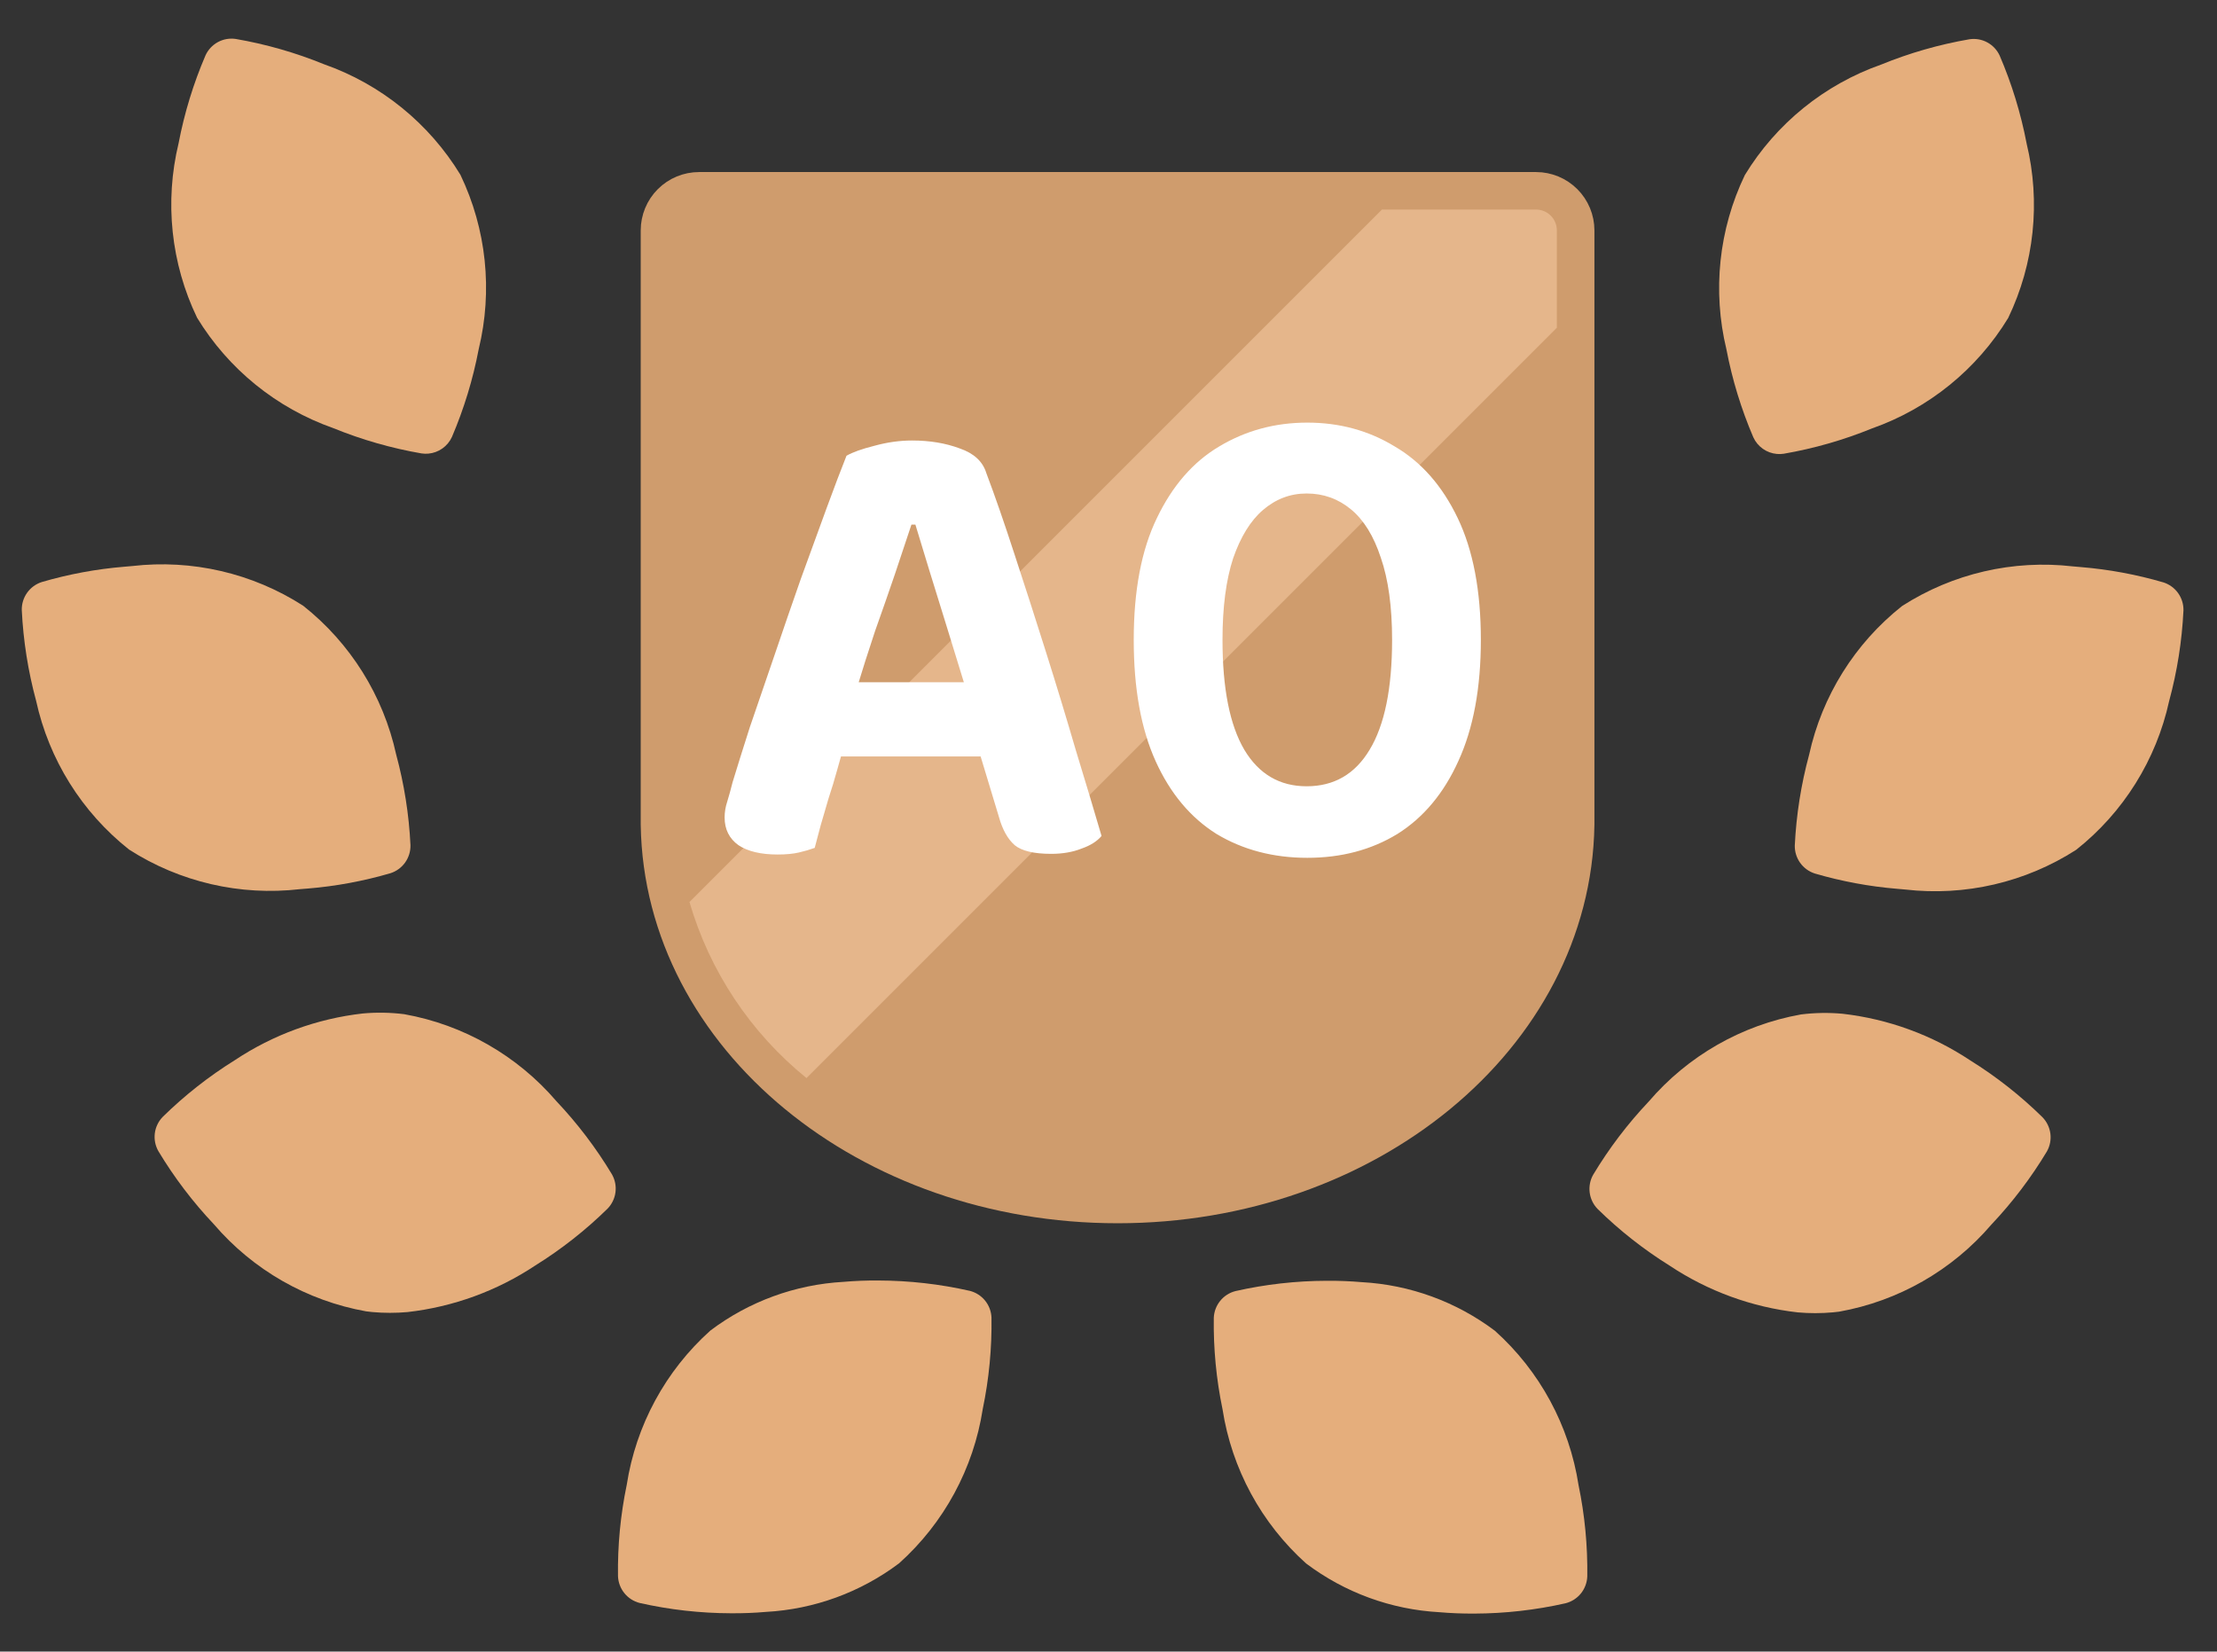 <svg width="251" height="187" viewBox="0 0 251 187" fill="none" xmlns="http://www.w3.org/2000/svg">
<rect x="0" y="0" width="251" height="187" fill="#333333" stroke="none"/>
<g clip-path="url(#clip0_5851_878)">
<path d="M34.874 100.601C38.035 100.34 41.162 99.759 44.206 98.868C44.876 98.654 45.458 98.229 45.867 97.657C46.275 97.085 46.487 96.396 46.472 95.694C46.304 92.223 45.761 88.78 44.852 85.426C43.391 78.763 39.67 72.811 34.319 68.58C28.581 64.894 21.744 63.307 14.969 64.089C14.663 64.115 14.363 64.142 14.062 64.168C10.9 64.429 7.773 65.01 4.727 65.901C4.059 66.116 3.478 66.541 3.07 67.113C2.663 67.685 2.451 68.373 2.466 69.075C2.635 72.546 3.178 75.988 4.087 79.342C5.546 86.005 9.266 91.958 14.614 96.191C20.355 99.875 27.194 101.458 33.969 100.673C34.276 100.651 34.578 100.627 34.874 100.601Z" fill="#E5AE7C"/>
<path d="M86.719 182.505C92.181 182.206 97.431 180.288 101.799 176.996C106.876 172.441 110.22 166.269 111.264 159.529C111.972 156.126 112.304 152.656 112.253 149.18C112.224 148.478 111.97 147.805 111.527 147.259C111.084 146.714 110.477 146.326 109.796 146.154C106.401 145.385 102.933 144.992 99.452 144.983C98.11 144.972 96.778 145.025 95.499 145.136C90.037 145.438 84.788 147.358 80.421 150.653C75.345 155.208 72.001 161.379 70.956 168.12C70.249 171.523 69.917 174.993 69.967 178.468C69.996 179.17 70.251 179.844 70.694 180.389C71.137 180.935 71.744 181.322 72.425 181.495C75.814 182.26 79.277 182.651 82.751 182.66C84.105 182.67 85.439 182.617 86.719 182.505Z" fill="#E5AE7C"/>
<path d="M46.142 148.557C51.32 147.968 56.284 146.156 60.624 143.27C63.574 141.433 66.313 139.277 68.792 136.841C69.28 136.336 69.593 135.686 69.682 134.989C69.771 134.292 69.632 133.584 69.287 132.972C67.498 129.994 65.391 127.217 63.004 124.692C58.566 119.513 52.474 116.028 45.76 114.829C44.204 114.635 42.631 114.608 41.069 114.749C35.891 115.338 30.926 117.15 26.587 120.036C23.637 121.872 20.898 124.026 18.419 126.46C17.93 126.966 17.618 127.615 17.529 128.313C17.441 129.01 17.58 129.717 17.926 130.329C19.715 133.307 21.822 136.083 24.209 138.609C28.645 143.79 34.738 147.276 41.453 148.476C41.692 148.505 41.914 148.531 42.148 148.555C43.477 148.675 44.813 148.675 46.142 148.557Z" fill="#E5AE7C"/>
<path d="M48.493 51.362C49.066 51.312 49.616 51.11 50.085 50.778C50.555 50.446 50.928 49.996 51.167 49.472C52.532 46.278 53.548 42.945 54.197 39.532C55.805 32.906 55.072 25.929 52.122 19.782C48.573 13.955 43.117 9.535 36.679 7.273C33.462 5.961 30.113 5.001 26.69 4.41C25.993 4.306 25.282 4.432 24.664 4.769C24.046 5.106 23.555 5.634 23.264 6.275C21.894 9.467 20.874 12.798 20.221 16.21C18.616 22.839 19.353 29.82 22.309 35.968C25.855 41.792 31.306 46.211 37.737 48.476C40.954 49.788 44.304 50.748 47.727 51.339C47.981 51.377 48.238 51.384 48.493 51.362Z" fill="#E5AE7C"/>
<path d="M214.796 100.635C211.635 100.373 208.509 99.793 205.465 98.902C204.796 98.688 204.214 98.263 203.805 97.691C203.397 97.119 203.184 96.43 203.199 95.728C203.368 92.257 203.911 88.814 204.82 85.46C206.28 78.798 209.999 72.846 215.348 68.614C221.088 64.929 227.927 63.345 234.703 64.13C235.005 64.156 235.306 64.183 235.602 64.208C238.764 64.469 241.892 65.05 244.937 65.942C245.605 66.155 246.187 66.579 246.595 67.149C247.003 67.72 247.217 68.407 247.203 69.109C247.035 72.579 246.491 76.022 245.582 79.376C244.122 86.039 240.402 91.991 235.053 96.222C229.314 99.909 222.476 101.496 215.699 100.714C215.393 100.687 215.091 100.66 214.796 100.635Z" fill="#E5AE7C"/>
<path d="M162.954 182.539C157.491 182.237 152.242 180.316 147.874 177.022C142.797 172.467 139.453 166.296 138.409 159.555C137.701 156.152 137.37 152.682 137.42 149.207C137.449 148.505 137.704 147.831 138.146 147.286C138.589 146.74 139.196 146.353 139.877 146.18C143.266 145.414 146.729 145.024 150.204 145.015C151.555 145.005 152.887 145.058 154.167 145.169C159.631 145.467 164.882 147.385 169.252 150.679C174.329 155.236 177.673 161.41 178.717 168.153C179.424 171.556 179.755 175.026 179.705 178.502C179.676 179.204 179.42 179.878 178.977 180.424C178.533 180.969 177.925 181.356 177.243 181.528C173.854 182.294 170.391 182.686 166.917 182.696C165.567 182.703 164.233 182.651 162.954 182.539Z" fill="#E5AE7C"/>
<path d="M203.527 148.592C198.345 148.005 193.378 146.193 189.036 143.305C186.086 141.468 183.347 139.312 180.868 136.876C180.379 136.371 180.067 135.721 179.978 135.024C179.889 134.327 180.027 133.619 180.373 133.007C182.162 130.029 184.268 127.252 186.656 124.728C191.092 119.547 197.184 116.06 203.898 114.859C205.454 114.665 207.027 114.638 208.589 114.779C213.767 115.368 218.731 117.18 223.071 120.066C226.021 121.903 228.76 124.059 231.239 126.495C231.73 126.999 232.044 127.649 232.135 128.347C232.226 129.045 232.088 129.754 231.743 130.367C229.953 133.345 227.847 136.122 225.46 138.647C221.023 143.827 214.93 147.313 208.216 148.512C207.977 148.541 207.755 148.567 207.521 148.589C206.192 148.709 204.856 148.71 203.527 148.592Z" fill="#E5AE7C"/>
<path d="M201.175 51.398C200.602 51.348 200.053 51.146 199.583 50.814C199.113 50.483 198.74 50.032 198.502 49.508C197.133 46.315 196.114 42.982 195.462 39.569C193.857 32.943 194.593 25.964 197.546 19.818C201.094 13.992 206.547 9.572 212.982 7.309C216.199 5.996 219.548 5.036 222.972 4.446C223.668 4.341 224.379 4.466 224.998 4.802C225.616 5.138 226.109 5.666 226.4 6.306C227.772 9.502 228.793 12.837 229.447 16.253C231.05 22.88 230.313 29.857 227.36 36.002C223.814 41.827 218.363 46.247 211.931 48.512C208.714 49.824 205.365 50.784 201.941 51.375C201.688 51.413 201.431 51.42 201.175 51.398Z" fill="#E5AE7C"/>
<path d="M76.79 93.353C76.79 93.306 76.79 93.259 76.79 93.212V26.088C76.79 25.463 77.038 24.863 77.48 24.421C77.922 23.979 78.522 23.731 79.147 23.731H173.907C174.532 23.731 175.131 23.979 175.574 24.421C176.016 24.863 176.264 25.463 176.264 26.088V93.212C176.264 93.259 176.264 93.306 176.264 93.353C175.913 115.982 153.781 134.251 126.527 134.251C99.273 134.251 77.146 115.989 76.79 93.353Z" fill="#CF9C6D" stroke="#CF9C6D" stroke-width="8.5"/>
<path d="M78.059 102.127L156.459 23.727H173.902C174.528 23.727 175.127 23.975 175.569 24.417C176.011 24.859 176.26 25.459 176.26 26.084V37.108L91.308 122.062C84.965 116.921 80.342 109.966 78.059 102.127Z" fill="#E5B68B"/>
<path d="M103.638 59.4H103.188C102.638 61.05 102.013 62.925 101.313 65.025C100.613 67.075 99.863 69.225 99.063 71.475C98.313 73.725 97.613 75.925 96.963 78.075L95.688 84.075C95.388 85.025 95.088 86.05 94.788 87.15C94.488 88.25 94.163 89.325 93.813 90.375C93.513 91.425 93.213 92.45 92.913 93.45C92.663 94.4 92.438 95.25 92.238 96C91.688 96.2 91.088 96.375 90.438 96.525C89.788 96.675 88.988 96.75 88.038 96.75C86.138 96.75 84.663 96.4 83.613 95.7C82.563 94.95 82.038 93.9 82.038 92.55C82.038 91.95 82.138 91.35 82.338 90.75C82.538 90.1 82.738 89.375 82.938 88.575C83.438 86.925 84.088 84.85 84.888 82.35C85.738 79.85 86.663 77.15 87.663 74.25C88.663 71.3 89.663 68.4 90.663 65.55C91.713 62.65 92.688 59.975 93.588 57.525C94.488 55.075 95.238 53.1 95.838 51.6C96.538 51.2 97.588 50.825 98.988 50.475C100.438 50.075 101.863 49.875 103.263 49.875C105.263 49.875 107.063 50.175 108.663 50.775C110.263 51.325 111.263 52.25 111.663 53.55C112.663 56.2 113.738 59.3 114.888 62.85C116.038 66.35 117.213 70 118.413 73.8C119.613 77.6 120.738 81.3 121.788 84.9C122.888 88.5 123.863 91.75 124.713 94.65C124.213 95.25 123.463 95.725 122.463 96.075C121.463 96.475 120.313 96.675 119.013 96.675C117.063 96.675 115.688 96.35 114.888 95.7C114.088 95 113.488 93.925 113.088 92.475L110.388 83.55L109.263 77.7C108.563 75.4 107.863 73.125 107.163 70.875C106.463 68.625 105.813 66.525 105.213 64.575C104.613 62.575 104.088 60.85 103.638 59.4ZM91.038 85.65L95.088 77.25H113.088L114.513 85.65H91.038ZM157.607 72.45C157.607 68.7 157.182 65.6 156.332 63.15C155.532 60.7 154.407 58.875 152.957 57.675C151.507 56.475 149.832 55.875 147.932 55.875C146.082 55.875 144.432 56.5 142.982 57.75C141.582 58.95 140.457 60.775 139.607 63.225C138.807 65.675 138.407 68.75 138.407 72.45C138.407 77.95 139.232 82.1 140.882 84.9C142.532 87.65 144.882 89.025 147.932 89.025C151.032 89.025 153.407 87.65 155.057 84.9C156.757 82.1 157.607 77.95 157.607 72.45ZM148.007 97.125C144.157 97.125 140.732 96.225 137.732 94.425C134.782 92.575 132.482 89.825 130.832 86.175C129.182 82.525 128.357 77.95 128.357 72.45C128.357 66.85 129.232 62.25 130.982 58.65C132.732 55 135.082 52.3 138.032 50.55C141.032 48.75 144.357 47.85 148.007 47.85C151.657 47.85 154.957 48.75 157.907 50.55C160.907 52.3 163.282 55 165.032 58.65C166.782 62.3 167.657 66.9 167.657 72.45C167.657 77.9 166.807 82.475 165.107 86.175C163.457 89.825 161.157 92.575 158.207 94.425C155.257 96.225 151.857 97.125 148.007 97.125Z" fill="white"/>
</g>
<defs>
<clipPath id="clip0_5851_878">
<rect width="250.2" height="186.4" fill="white"/>
</clipPath>
</defs>
</svg>
